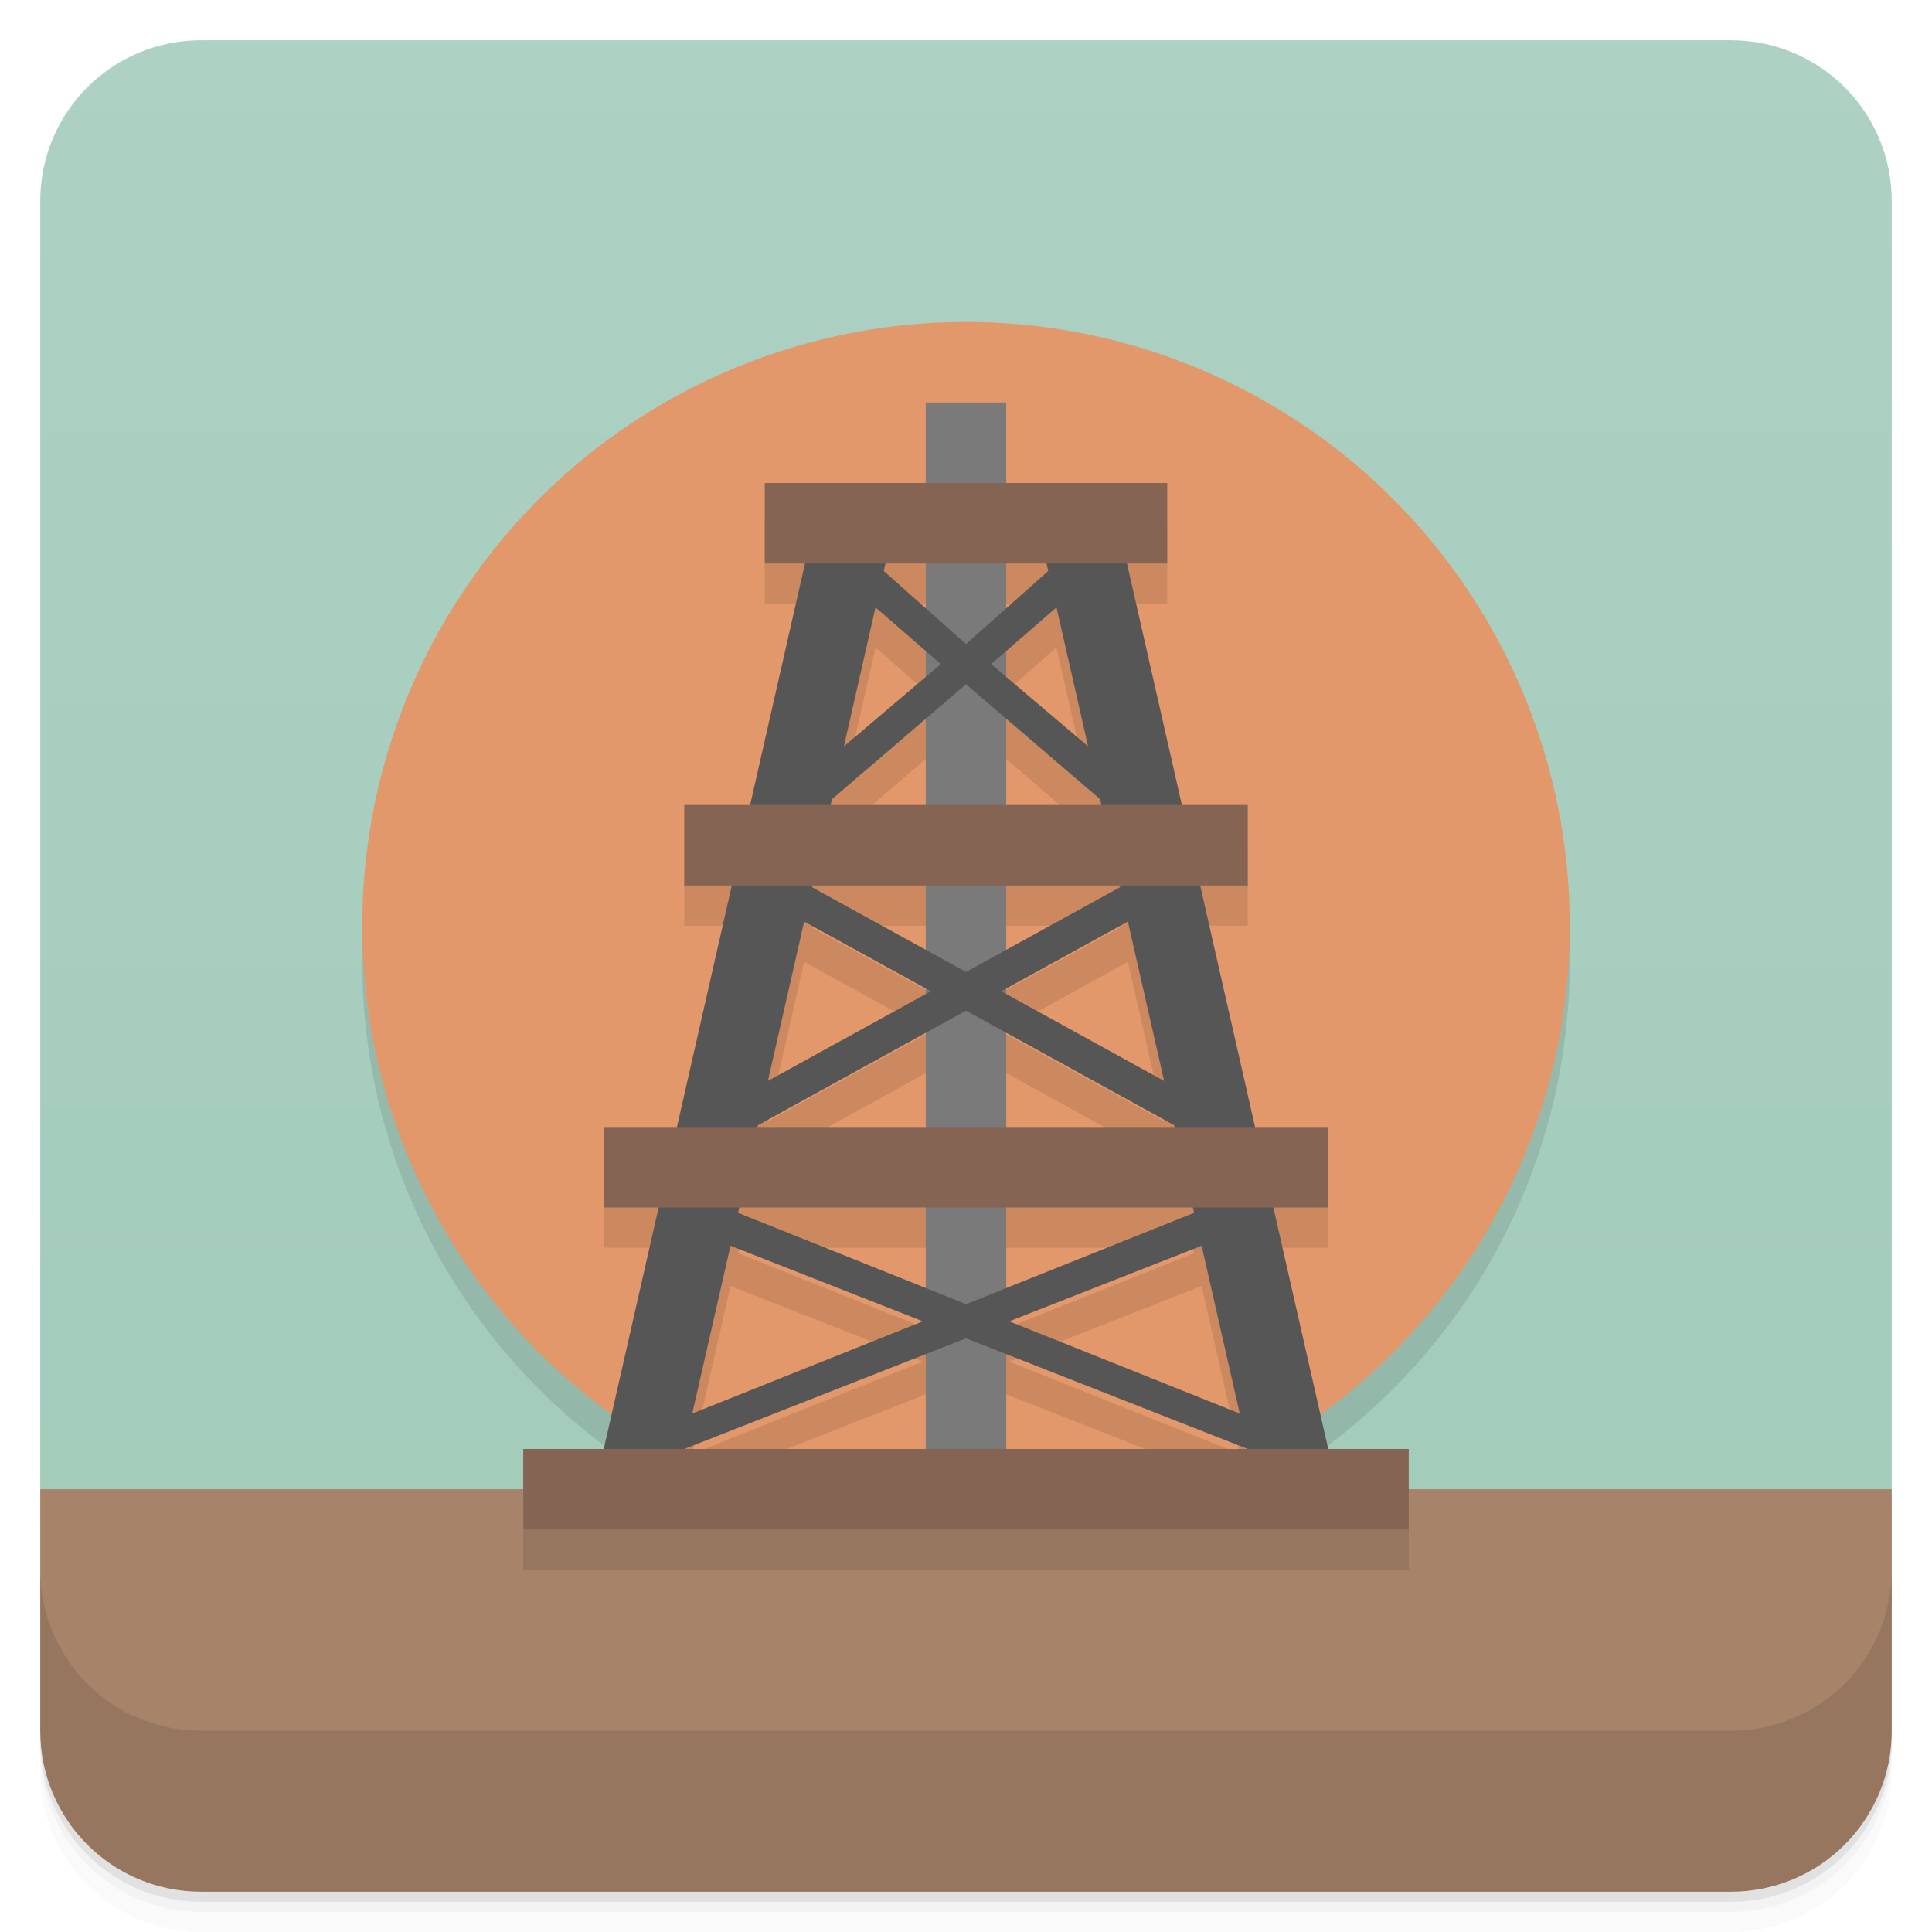 <svg version="1.1" viewBox="0 0 48 48" xmlns="http://www.w3.org/2000/svg">
 <defs>
  <linearGradient id="bg" x2="0" y1="1" y2="47" gradientUnits="userSpaceOnUse">
   <stop style="stop-color:#add1c3" offset="0"/>
   <stop style="stop-color:#a0cab9" offset="1"/>
  </linearGradient>
 </defs>
 <path d="m1 43v0.25c0 2.216 1.784 4 4 4h38c2.216 0 4-1.784 4-4v-0.25c0 2.216-1.784 4-4 4h-38c-2.216 0-4-1.784-4-4zm0 0.5v0.5c0 2.216 1.784 4 4 4h38c2.216 0 4-1.784 4-4v-0.5c0 2.216-1.784 4-4 4h-38c-2.216 0-4-1.784-4-4z" style="opacity:.02"/>
 <path d="m1 43.25v0.25c0 2.216 1.784 4 4 4h38c2.216 0 4-1.784 4-4v-0.25c0 2.216-1.784 4-4 4h-38c-2.216 0-4-1.784-4-4z" style="opacity:.05"/>
 <path d="m1 43v0.25c0 2.216 1.784 4 4 4h38c2.216 0 4-1.784 4-4v-0.25c0 2.216-1.784 4-4 4h-38c-2.216 0-4-1.784-4-4z" style="opacity:.1"/>
 <path d="m5 1c-2.216 0-4 1.784-4 4v32l23 2 23-2v-32c0-2.216-1.784-4-4-4z" style="fill:url(#bg)"/>
 <circle cx="24" cy="23.908" r="15" style="opacity:.1"/>
 <circle cx="24" cy="23" r="15" style="fill:#e2986a"/>
 <path d="m1 37v6c0 2.216 1.784 4 4 4h38c2.216 0 4-1.784 4-4v-6z" style="fill:#a68369"/>
 <path d="m1 39v4c0 2.216 1.784 4 4 4h38c2.216 0 4-1.784 4-4v-4c0 2.216-1.784 4-4 4h-38c-2.216 0-4-1.784-4-4z" style="opacity:.1"/>
 <path d="m19 13v2h1l-1.363 6h-1.637v2h1.182l-1.363 6h-1.818v2h1.363l-0.965 4.25c0.767 0.549 1.583 1.024 2.439 1.42l5.162-2.027v2.357h2v-2.357l5.162 2.027c0.856-0.396 1.673-0.871 2.439-1.42l-0.965-4.25h1.363v-2h-1.818l-1.363-6h1.182v-2h-1.637l-1.363-6h1v-2zm3 2h1v1.111l-1.043-0.926zm3 0h1l0.043 0.186-1.043 0.926zm-3.248 1.09 1.248 1.084v0.645l-2.033 1.725zm4.496 0 0.785 3.453-2.033-1.725v-0.645zm-3.248 2.768v2.143h-2.363l0.033-0.145zm2 0 2.332 1.998 0.033 0.145h-2.365zm-4.818 4.143h2.818v1.596l-2.828-1.555zm4.818 0h2.818l0.01 0.041-2.828 1.555zm-5.021 0.896 3.022 1.664v0.137l-3.922 2.158zm8.043 0 0.9 3.959-3.922-2.158v-0.137zm-5.021 2.764v2.34h-4.182l0.01-0.043zm2 0 4.172 2.297 0.01 0.043h-4.182zm-6.637 4.34h4.637v2l-4.666-1.867zm6.637 0h4.637l0.029 0.133-4.666 1.867zm-6.852 0.951 4.779 1.877-5.729 2.291zm11.705 0 0.947 4.168-5.727-2.291z" style="opacity:.1"/>
 <rect x="23" y="10" width="2" height="27" style="fill:#7a7a7a"/>
 <path d="m21 13-1 1-5 22 1 1 1-1 7-2.75 7 2.75 1 1 1-1-5-22-1-1-1 1 0.043 0.186-2.043 1.815-2.043-1.815 0.043-0.186zm0.752 2.09 1.623 1.41-2.408 2.043zm4.496 0 0.785 3.453-2.408-2.043zm-2.248 1.91 3.332 2.856 0.496 2.186-3.828 2.106-3.828-2.106 0.498-2.186zm-4.021 5.896 3.147 1.732-4.047 2.227zm8.043 0 0.9 3.959-4.047-2.227zm-4.021 2.213 5.172 2.848 0.494 2.176-5.664 2.268-5.668-2.268 0.494-2.176zm-5.852 5.842 4.779 1.877-5.729 2.291zm11.705 0 0.947 4.168-5.727-2.291z" style="fill:#565656"/>
 <path d="m19 12v2h10v-2zm-2 8v2h14v-2zm-2 8v2h18v-2zm-2 8v2h22v-2z" style="fill:#856454"/>
 <rect x="13" y="38" width="22" height="1" style="opacity:.1"/>
</svg>
